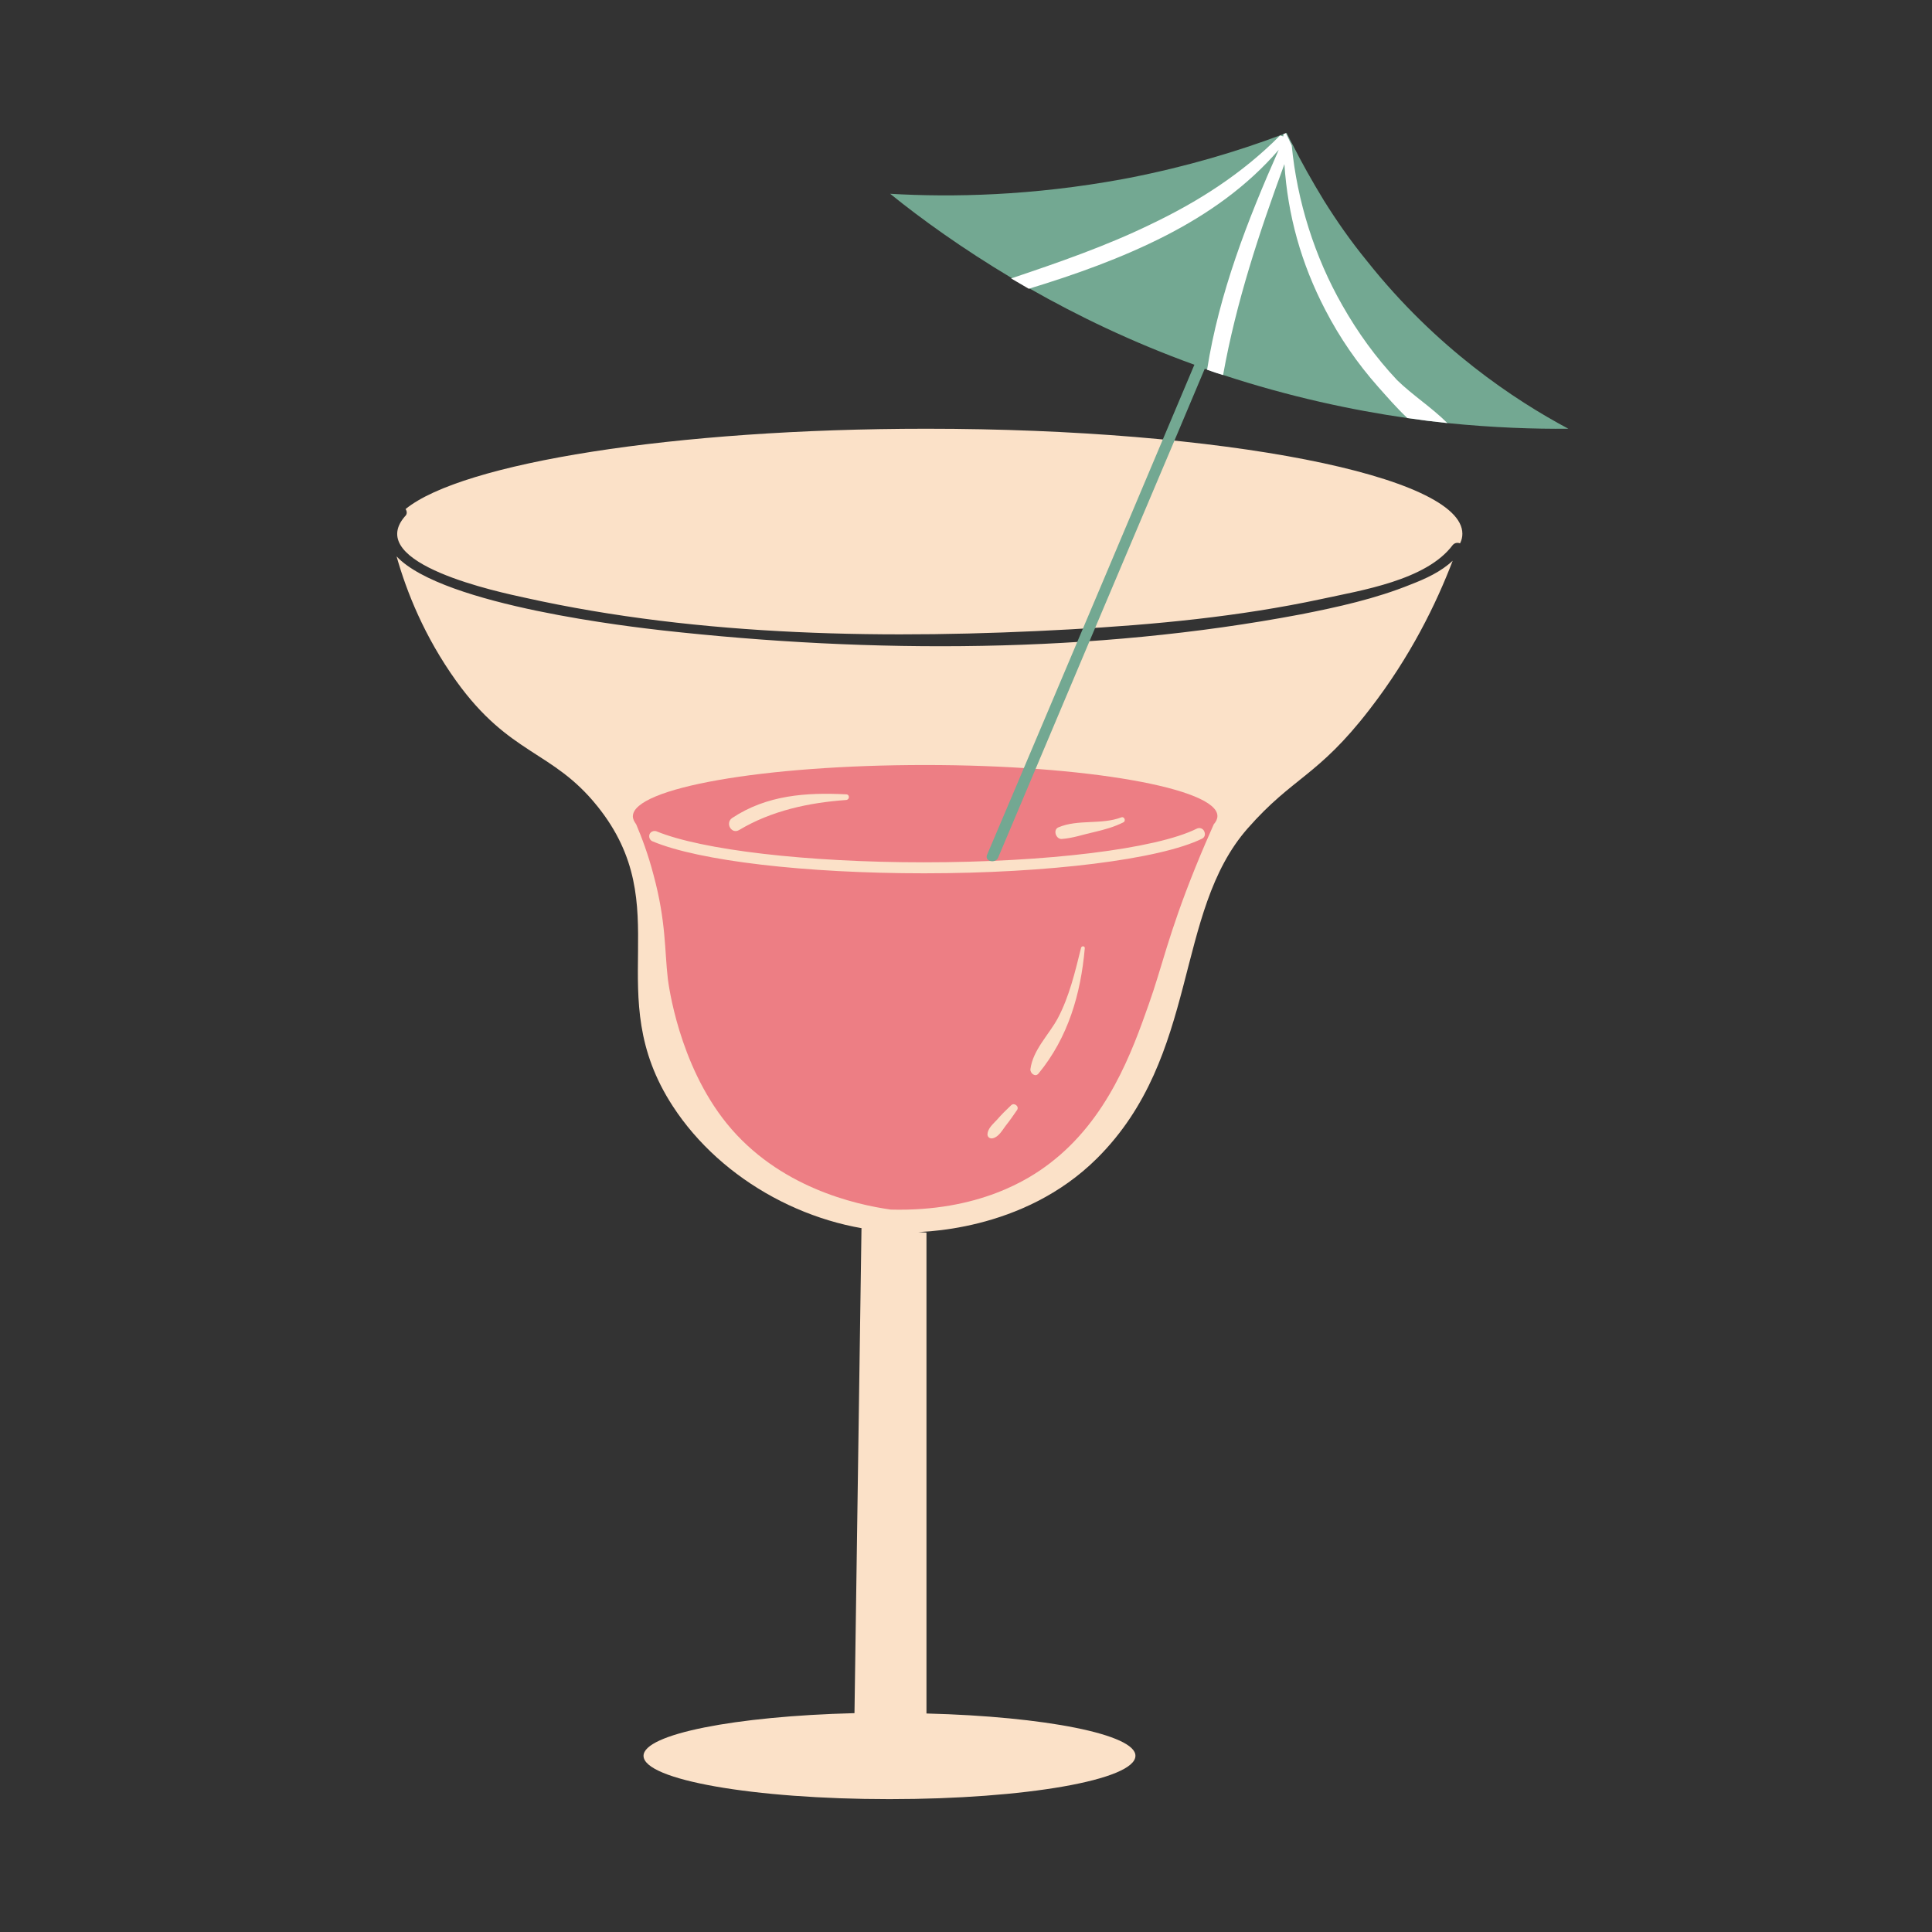 <svg xmlns="http://www.w3.org/2000/svg" xmlns:xlink="http://www.w3.org/1999/xlink" width="800" zoomAndPan="magnify" viewBox="0 0 600 600" height="800" preserveAspectRatio="xMidYMid meet" version="1.0"><rect x="0" y="0" width="600" height="600" fill="#333333" stroke="none"/><defs><clipPath id="ac9abfce3c"><path d="M 123 133 L 455 133 L 455 558.738 L 123 558.738 Z M 123 133 " clip-rule="nonzero"/></clipPath><clipPath id="de7297f79c"><path d="M 276.34 41.238 L 487.062 41.238 L 487.062 267.902 L 276.34 267.902 Z M 276.34 41.238 " clip-rule="nonzero"/></clipPath><clipPath id="29adf8f716"><path d="M 314 41.238 L 450 41.238 L 450 132 L 314 132 Z M 314 41.238 " clip-rule="nonzero"/></clipPath></defs><g clip-path="url(#ac9abfce3c)"><path fill="#fbe1c8" d="M 287.723 532.141 L 287.723 382.789 L 267.543 381.445 L 265.367 532.035 C 228.316 532.969 199.855 538.559 199.855 545.285 C 199.855 552.734 234.008 558.738 276.234 558.738 C 318.465 558.738 352.617 552.734 352.617 545.285 C 352.723 538.66 324.57 533.07 287.723 532.141 Z M 438.211 181.48 C 427.242 185.934 415.547 188.52 403.953 190.797 C 339.473 203.008 270.75 203.008 205.648 195.766 C 197.574 194.832 137.652 188.211 123.16 172.789 C 126.266 183.758 131.754 197.629 141.684 211.496 C 158.352 234.68 171.492 232.922 185.465 250.309 C 210.824 281.773 186.09 308.477 208.961 343.562 C 224.18 366.953 252.742 382.375 280.996 382.688 C 285.656 382.789 317.637 382.688 340.715 359.707 C 372.699 327.832 364.418 283.43 387.496 257.242 C 401.574 241.203 409.234 241.203 425.273 220.398 C 438.109 203.836 446.078 187.383 451.148 174.133 C 447.527 177.547 442.766 179.723 438.211 181.48 Z M 125.957 158.09 C 143.449 143.809 209.273 133.148 287.723 133.148 C 379.633 133.148 454.152 147.742 454.152 165.75 C 454.152 166.785 453.945 167.715 453.426 168.75 C 452.703 168.441 451.77 168.543 451.148 169.27 C 442.973 180.238 422.688 183.344 410.371 186.035 C 384.809 191.52 358.52 194.004 332.438 195.453 C 276.547 198.559 217.863 197.836 163.008 185.621 C 155.453 183.965 112.918 175.168 125.75 160.367 C 126.578 159.645 126.371 158.711 125.953 158.09 " fill-opacity="1" fill-rule="nonzero"/></g><path fill="#ed7e84" d="M 373.316 260.453 C 360.277 266.871 325.605 271.215 287 271.215 C 250.258 271.215 217.141 267.387 202.648 261.281 C 201.82 260.969 201.41 259.934 201.715 259.105 C 202.027 258.277 203.062 257.863 203.891 258.176 C 217.969 263.973 250.57 267.801 286.898 267.801 C 324.984 267.801 359.035 263.66 371.664 257.348 C 372.492 256.934 373.523 257.242 373.938 258.07 C 374.457 259.105 374.145 260.039 373.316 260.453 Z M 287.312 237.578 C 237.113 237.578 196.539 244.719 196.539 253.52 C 196.539 254.348 196.957 255.172 197.574 256 C 199.234 259.934 201.305 265.316 202.961 271.734 C 206.891 286.223 206.371 295.227 207.406 304.027 C 207.617 305.578 210.723 330.418 225.73 348.945 C 241.77 368.715 265.574 374.094 276.648 375.648 C 303.973 376.371 319.707 366.125 325.914 361.363 C 344.027 347.598 351.582 326.59 356.758 311.891 C 360.898 300.301 362.762 290.363 371.25 269.352 C 373.422 263.973 375.387 259.52 376.941 256 C 377.664 255.172 378.078 254.348 378.078 253.414 C 378.078 244.824 337.402 237.578 287.312 237.578 " fill-opacity="1" fill-rule="nonzero"/><path fill="#fbe1c8" d="M 314.012 343.254 C 312.461 344.703 311.012 346.148 309.668 347.703 C 308.426 349.047 306.77 350.395 306.664 352.258 C 306.664 353.188 307.492 353.707 308.32 353.5 C 310.184 353.086 311.324 350.91 312.355 349.566 C 313.598 348.012 314.738 346.355 315.875 344.703 C 316.602 343.562 314.945 342.32 314.012 343.254 Z M 335.75 294.297 C 333.887 301.75 332.125 309.406 328.504 316.238 C 325.707 321.414 320.844 325.969 320.016 331.973 C 319.809 333.211 321.465 334.66 322.5 333.418 C 331.711 322.242 335.645 308.684 336.887 294.504 C 336.988 293.777 335.957 293.676 335.75 294.297 Z M 348.273 253.828 C 342.062 256.207 334.816 254.348 328.711 256.934 C 326.949 257.656 327.883 260.555 329.641 260.555 C 333.059 260.348 336.574 259.105 339.887 258.383 C 342.992 257.656 345.996 256.828 348.891 255.379 C 349.719 254.965 349.203 253.52 348.273 253.828 Z M 262.781 246.688 C 263.918 246.688 263.918 248.344 262.781 248.445 C 251.188 249.273 239.598 251.758 229.559 257.762 C 227.176 259.211 225.109 255.586 227.383 254.035 C 238.148 246.895 250.363 246.066 262.781 246.688 " fill-opacity="1" fill-rule="nonzero"/><g clip-path="url(#de7297f79c)"><path fill="#73a892" d="M 348.684 55.625 C 349.41 55.523 350.133 55.316 350.859 55.211 C 368.766 51.695 384.496 46.934 397.742 41.961 C 398.055 41.863 398.469 41.758 398.777 41.551 C 399.09 41.445 399.297 41.344 399.605 41.238 L 399.605 41.344 L 400.332 42.793 C 400.641 43.414 400.953 44.137 401.367 44.758 C 401.367 44.863 401.367 44.863 401.469 44.969 C 404.16 50.348 407.473 56.246 411.199 62.352 C 415.027 68.461 419.375 74.77 424.551 81.086 C 446.078 108.203 470.402 124.246 487.062 133.148 C 476.609 133.25 463.879 132.836 449.492 131.391 C 445.457 130.973 441.316 130.453 437.074 129.836 C 419.789 127.352 400.434 123.211 379.941 116.48 C 378.285 115.965 376.629 115.445 374.973 114.828 C 374.664 114.723 374.457 114.617 374.145 114.52 C 371.457 120.934 368.766 127.25 366.074 133.664 C 347.34 177.859 328.605 222.156 309.977 266.352 C 309.148 268.32 305.629 267.492 306.562 265.422 C 309.254 259.004 312.047 252.586 314.738 246.168 C 333.473 201.977 352.203 157.676 370.836 113.484 C 370.836 113.379 370.938 113.379 370.938 113.277 C 351.48 106.238 334.402 97.957 319.707 89.574 L 314.219 86.367 C 298.801 77.152 286.172 68.043 276.441 60.18 C 295.797 61.316 320.535 60.801 348.684 55.625 " fill-opacity="1" fill-rule="nonzero"/></g><g clip-path="url(#29adf8f716)"><path fill="#ffffff" d="M 357.07 69.809 C 371.871 62.77 385.633 54.07 397.539 42.066 L 398.57 42.379 L 398.57 41.652 C 398.883 41.551 399.09 41.445 399.398 41.344 L 399.398 41.445 L 401.055 44.969 C 401.055 45.066 401.055 45.066 401.16 45.172 C 402.816 62.457 408.301 79.844 416.891 94.852 C 421.652 103.234 427.242 110.996 433.867 118.035 C 438.625 122.691 444.734 126.625 449.492 131.391 C 445.457 130.973 441.316 130.453 437.074 129.836 C 433.66 126.625 430.555 123.004 427.965 120.105 C 421.551 112.859 416.062 104.891 411.613 96.301 C 404.059 81.809 399.918 66.801 398.883 50.965 C 391.016 72.395 383.875 93.918 379.84 116.484 C 378.184 115.965 376.527 115.449 374.871 114.828 C 378.598 91.125 387.395 68.461 397.125 46.52 C 387.395 57.801 375.285 66.391 361.934 73.219 C 348.375 80.156 333.781 85.332 319.5 89.68 L 314.012 86.469 C 328.812 81.5 343.406 76.43 357.07 69.809 " fill-opacity="1" fill-rule="nonzero"/></g></svg>